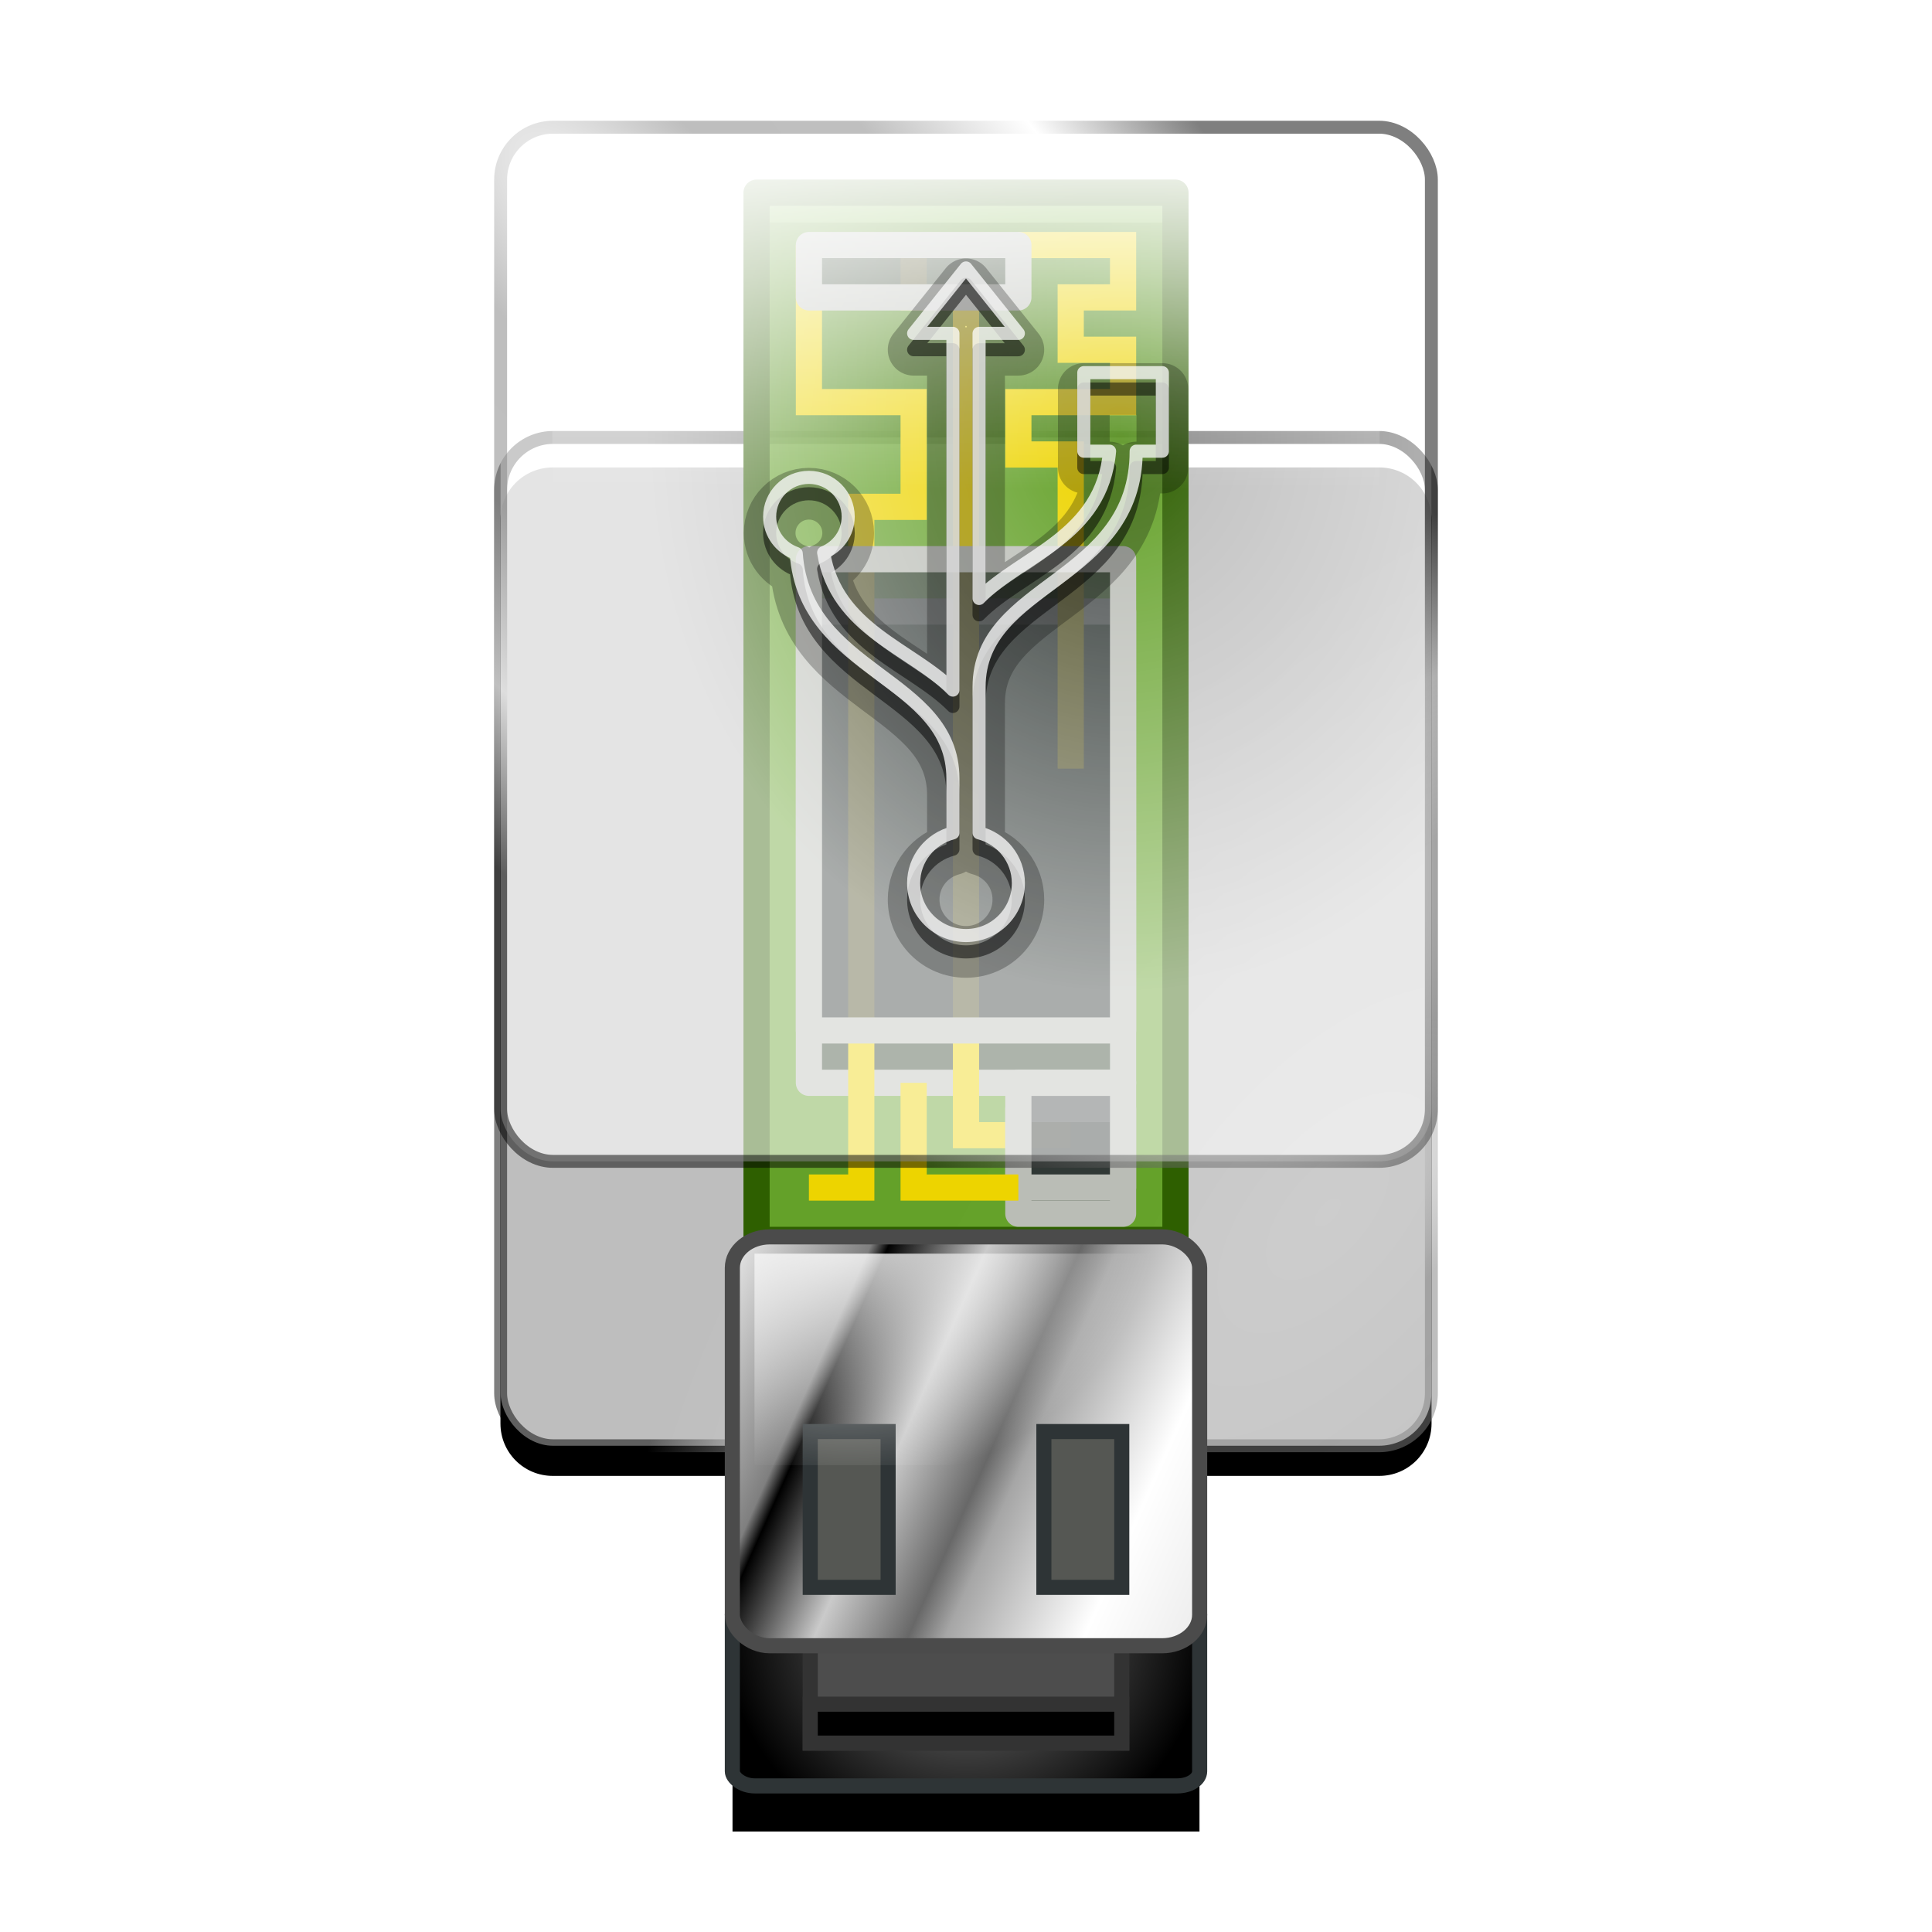 <?xml version="1.0" encoding="UTF-8" standalone="no"?>
<!-- Created with Inkscape (http://www.inkscape.org/) -->

<svg
   xmlns:dc="http://purl.org/dc/elements/1.1/"
   xmlns:cc="http://creativecommons.org/ns#"
   xmlns:rdf="http://www.w3.org/1999/02/22-rdf-syntax-ns#"
   xmlns:svg="http://www.w3.org/2000/svg"
   xmlns="http://www.w3.org/2000/svg"
   xmlns:xlink="http://www.w3.org/1999/xlink"
   xmlns:sodipodi="http://sodipodi.sourceforge.net/DTD/sodipodi-0.dtd"
   xmlns:inkscape="http://www.inkscape.org/namespaces/inkscape"
   width="128"
   height="128"
   id="svg3829"
   version="1.1"
   inkscape:version="0.91 r"
   sodipodi:docname="drive-removable-media-usb.svg">
  <defs
     id="defs3831">
    <linearGradient
       id="linearGradient8225">
      <stop
         id="stop8227"
         offset="0"
         style="stop-color:#ffffff;stop-opacity:1;" />
      <stop
         style="stop-color:#7f7f7f;stop-opacity:1;"
         offset="0.2"
         id="stop8229" />
      <stop
         style="stop-color:#000000;stop-opacity:1;"
         offset="0.222"
         id="stop8231" />
      <stop
         style="stop-color:#cacaca;stop-opacity:1;"
         offset="0.342"
         id="stop8233" />
      <stop
         style="stop-color:#686868;stop-opacity:1;"
         offset="0.455"
         id="stop8235" />
      <stop
         style="stop-color:#a6a6a6;stop-opacity:1;"
         offset="0.5"
         id="stop8237" />
      <stop
         id="stop8239"
         offset="0.667"
         style="stop-color:#ffffff;stop-opacity:1;" />
      <stop
         id="stop8241"
         offset="1"
         style="stop-color:#d2d2d2;stop-opacity:1;" />
    </linearGradient>
    <linearGradient
       id="linearGradient5113">
      <stop
         style="stop-color:#ffffff;stop-opacity:1;"
         offset="0"
         id="stop5115" />
      <stop
         id="stop5121"
         offset="0.5"
         style="stop-color:#ffffff;stop-opacity:0;" />
      <stop
         style="stop-color:#ffffff;stop-opacity:1;"
         offset="1"
         id="stop5117" />
    </linearGradient>
    <linearGradient
       id="linearGradient7258-8-91-6-8-7">
      <stop
         style="stop-color:#818181;stop-opacity:1;"
         offset="0"
         id="stop7260-6-4-1-2-7" />
      <stop
         style="stop-color:#000000;stop-opacity:1;"
         offset="1"
         id="stop7262-4-5-8-5-7" />
    </linearGradient>
    <linearGradient
       id="linearGradient4270-9">
      <stop
         style="stop-color:#f9f9f9;stop-opacity:0.502;"
         offset="0"
         id="stop4272-5" />
      <stop
         id="stop5033"
         offset="0.25"
         style="stop-color:#7d7d7d;stop-opacity:0.502;" />
      <stop
         id="stop4278-7"
         offset="0.5"
         style="stop-color:#808080;stop-opacity:0.502;" />
      <stop
         style="stop-color:#ffffff;stop-opacity:0.502;"
         offset="0.75"
         id="stop5035" />
      <stop
         style="stop-color:#000000;stop-opacity:0.502;"
         offset="1"
         id="stop4274-4" />
    </linearGradient>
    <linearGradient
       id="linearGradient4421-6">
      <stop
         style="stop-color:#ffffff;stop-opacity:1;"
         offset="0"
         id="stop4423-4" />
      <stop
         style="stop-color:#ffffff;stop-opacity:0;"
         offset="1"
         id="stop4425-3" />
    </linearGradient>
    <linearGradient
       id="linearGradient4317-9">
      <stop
         style="stop-color:#ffffff;stop-opacity:0.803;"
         offset="0"
         id="stop4319-9" />
      <stop
         style="stop-color:#ffffff;stop-opacity:0.745;"
         offset="1"
         id="stop4321-9" />
    </linearGradient>
    <linearGradient
       id="linearGradient4640-8">
      <stop
         style="stop-color:#ffffff;stop-opacity:0;"
         offset="0"
         id="stop4642-5" />
      <stop
         style="stop-color:#ffffff;stop-opacity:0.59;"
         offset="1"
         id="stop4644-7" />
    </linearGradient>
    <linearGradient
       id="linearGradient4270-9-2">
      <stop
         style="stop-color:#f9f9f9;stop-opacity:0.502;"
         offset="0"
         id="stop4272-5-3" />
      <stop
         id="stop5033-1"
         offset="0.25"
         style="stop-color:#7d7d7d;stop-opacity:0.502;" />
      <stop
         id="stop4278-7-5"
         offset="0.5"
         style="stop-color:#808080;stop-opacity:0.502;" />
      <stop
         style="stop-color:#ffffff;stop-opacity:0.502;"
         offset="0.75"
         id="stop5035-7" />
      <stop
         style="stop-color:#000000;stop-opacity:0.502;"
         offset="1"
         id="stop4274-4-7" />
    </linearGradient>
    <linearGradient
       inkscape:collect="always"
       xlink:href="#linearGradient4421-6"
       id="linearGradient7991"
       gradientUnits="userSpaceOnUse"
       gradientTransform="matrix(0.856,0,0,0.856,9.188,-74.998)"
       x1="64"
       y1="8"
       x2="64"
       y2="32" />
    <radialGradient
       inkscape:collect="always"
       xlink:href="#linearGradient4640-8"
       id="radialGradient7994"
       gradientUnits="userSpaceOnUse"
       gradientTransform="matrix(0.856,0,0,0.995,9.188,-1.207)"
       cx="76"
       cy="-50.047"
       fx="76"
       fy="-50.047"
       r="37.013" />
    <radialGradient
       inkscape:collect="always"
       xlink:href="#linearGradient4270-9-2"
       id="radialGradient7996"
       gradientUnits="userSpaceOnUse"
       gradientTransform="matrix(1.573,1.759,-0.707,0.633,-62.509,-86.974)"
       cx="36"
       cy="-64.879"
       fx="36"
       fy="-64.879"
       r="37.013" />
    <radialGradient
       inkscape:collect="always"
       xlink:href="#linearGradient4317-9"
       id="radialGradient8026"
       gradientUnits="userSpaceOnUse"
       gradientTransform="matrix(0.65,0.557,-1.111,1.296,35.293,-59.235)"
       cx="92"
       cy="6.425"
       fx="92"
       fy="6.425"
       r="37.013" />
    <radialGradient
       inkscape:collect="always"
       xlink:href="#linearGradient4270-9"
       id="radialGradient8028"
       gradientUnits="userSpaceOnUse"
       gradientTransform="matrix(0.65,0.557,-1.111,1.296,35.293,-59.235)"
       cx="92"
       cy="6.425"
       fx="92"
       fy="6.425"
       r="37.013" />
    <linearGradient
       inkscape:collect="always"
       xlink:href="#linearGradient5113"
       id="linearGradient8031"
       gradientUnits="userSpaceOnUse"
       gradientTransform="matrix(0.856,0,0,0.856,9.188,-74.998)"
       x1="28"
       y1="18.031"
       x2="100"
       y2="18.031" />
    <filter
       inkscape:collect="always"
       id="filter8766">
      <feGaussianBlur
         inkscape:collect="always"
         stdDeviation="2.524"
         id="feGaussianBlur8768" />
    </filter>
    <radialGradient
       inkscape:collect="always"
       xlink:href="#linearGradient4421-6"
       id="radialGradient8771"
       gradientUnits="userSpaceOnUse"
       gradientTransform="matrix(1.853,2.0665721e-7,-1.9374109e-7,1.737,-49.877,-162.267)"
       cx="57.333"
       cy="92.973"
       fx="57.333"
       fy="92.973"
       r="11" />
    <linearGradient
       inkscape:collect="always"
       xlink:href="#linearGradient8225"
       id="linearGradient8777"
       gradientUnits="userSpaceOnUse"
       gradientTransform="matrix(1.274,0,0,1.274,-17.528,-16.051)"
       x1="48"
       y1="20"
       x2="84"
       y2="36" />
    <radialGradient
       inkscape:collect="always"
       xlink:href="#linearGradient7258-8-91-6-8-7"
       id="radialGradient8787"
       cx="64"
       cy="27.775"
       fx="64"
       fy="27.775"
       r="15.98"
       gradientTransform="matrix(1,0,0,0.949,0,1.65)"
       gradientUnits="userSpaceOnUse" />
  </defs>
  <sodipodi:namedview
     id="base"
     pagecolor="#ffffff"
     bordercolor="#666666"
     borderopacity="1.0"
     inkscape:pageopacity="0.0"
     inkscape:pageshadow="2"
     inkscape:zoom="2.8284272"
     inkscape:cx="4.858795"
     inkscape:cy="48.203701"
     inkscape:current-layer="layer1"
     showgrid="true"
     inkscape:grid-bbox="true"
     inkscape:document-units="px"
     inkscape:window-width="1280"
     inkscape:window-height="969"
     inkscape:window-x="0"
     inkscape:window-y="28"
     inkscape:window-maximized="1"
     showguides="true"
     inkscape:guide-bbox="true">
    <inkscape:grid
       type="xygrid"
       id="grid3837"
       empspacing="4"
       visible="true"
       enabled="true"
       snapvisiblegridlinesonly="true" />
  </sodipodi:namedview>
  <g
     id="layer1"
     inkscape:label="Layer 1"
     inkscape:groupmode="layer"
     transform="translate(0,80)">
    <path
       style="color:#000000;fill:#000000;fill-opacity:1;fill-rule:nonzero;stroke:none;stroke-width:0.856;marker:none;visibility:visible;display:inline;overflow:visible;enable-background:accumulate;filter:url(#filter8766)"
       d="m 50.125,-65.25 0,16.219 -13.5,0 c -1.922,0 -3.469,1.547 -3.469,3.469 l 0,59.875 c 0,1.922 1.547,3.469 3.469,3.469 l 11.906,0 0,13.25 0,10.312 30.938,0 0,-10.312 0,-13.25 11.906,0 c 1.922,0 3.469,-1.547 3.469,-3.469 l 0,-59.875 c 0,-1.922 -1.547,-3.469 -3.469,-3.469 l -13.5,0 0,-16.219 -27.75,0 z"
       id="rect3482-6"
       inkscape:connector-curvature="0" />
    <path
       style="color:#000000;fill:url(#linearGradient8031);fill-opacity:1;fill-rule:nonzero;stroke:none;stroke-width:1;marker:none;visibility:visible;display:inline;overflow:visible;enable-background:accumulate"
       d="m 36.648,-71.572 c -1.922,0 -3.479,1.557 -3.479,3.479 l 0,20.555 c 0,-1.922 1.557,-3.479 3.479,-3.479 l 54.705,0 c 1.922,0 3.479,1.557 3.479,3.479 l 0,-20.555 c 0,-1.922 -1.557,-3.479 -3.479,-3.479 l -54.705,0 z"
       id="rect3482-2"
       inkscape:connector-curvature="0" />
    <rect
       style="color:#000000;fill:url(#radialGradient8026);fill-opacity:1;fill-rule:nonzero;stroke:url(#radialGradient8028);stroke-width:0.856;stroke-miterlimit:4;stroke-dasharray:none;marker:none;visibility:visible;display:inline;overflow:visible;enable-background:accumulate"
       id="rect3482"
       width="61.664"
       height="66.802"
       x="33.168"
       y="-51.017"
       rx="3.469"
       ry="3.469" />
    <rect
       style="color:#000000;fill:#4e9a06;fill-opacity:0.807;fill-rule:nonzero;stroke:#2e5f00;stroke-width:1.735;stroke-linecap:round;stroke-linejoin:round;stroke-miterlimit:4;stroke-opacity:1;stroke-dasharray:none;stroke-dashoffset:0;marker:none;visibility:visible;display:inline;overflow:visible;enable-background:accumulate"
       id="rect4325"
       width="27.753"
       height="69.382"
       x="50.124"
       y="-67.236"
       rx="0"
       ry="0" />
    <rect
       style="color:#000000;fill:#2e3436;fill-opacity:0.807;fill-rule:nonzero;stroke:#babdb6;stroke-width:1.735;stroke-linecap:round;stroke-linejoin:round;stroke-miterlimit:4;stroke-opacity:1;stroke-dasharray:none;stroke-dashoffset:0;marker:none;visibility:visible;display:inline;overflow:visible;enable-background:accumulate"
       id="rect4327-2"
       width="20.815"
       height="31.222"
       x="53.593"
       y="-39.483" />
    <path
       style="fill:none;stroke:#edd400;stroke-width:1.735;stroke-linecap:butt;stroke-linejoin:miter;stroke-miterlimit:4;stroke-opacity:1;stroke-dasharray:none"
       d="m 53.593,-1.322 3.469,0 0,-45.099 3.469,0 0,-6.938 -6.938,0 0,-10.407"
       id="path4347"
       inkscape:connector-curvature="0" />
    <path
       style="fill:none;stroke:#edd400;stroke-width:1.735;stroke-linecap:butt;stroke-linejoin:miter;stroke-miterlimit:4;stroke-opacity:1;stroke-dasharray:none"
       d="m 60.531,-63.766 0,3.469 3.469,0 0,55.506 6.938,0"
       id="path4371"
       inkscape:connector-curvature="0" />
    <path
       style="fill:none;stroke:#edd400;stroke-width:1.735;stroke-linecap:butt;stroke-linejoin:miter;stroke-miterlimit:4;stroke-opacity:1;stroke-dasharray:none"
       d="m 67.469,-63.766 6.938,0 0,3.469 -3.469,0 0,3.469 3.469,0 0,3.469 -6.938,0 0,3.469 3.469,0 0,20.815"
       id="path4373"
       inkscape:connector-curvature="0" />
    <rect
       style="color:#000000;fill:#2e3436;fill-opacity:0.807;fill-rule:nonzero;stroke:#babdb6;stroke-width:1.735;stroke-linecap:round;stroke-linejoin:round;stroke-miterlimit:4;stroke-opacity:1;stroke-dasharray:none;stroke-dashoffset:0;marker:none;visibility:visible;display:inline;overflow:visible;enable-background:accumulate"
       id="rect4327"
       width="20.815"
       height="31.222"
       x="53.593"
       y="-42.952" />
    <rect
       style="color:#000000;fill:#2e3436;fill-opacity:0.807;fill-rule:nonzero;stroke:#babdb6;stroke-width:1.735;stroke-linecap:round;stroke-linejoin:round;stroke-miterlimit:4;stroke-opacity:1;stroke-dasharray:none;stroke-dashoffset:0;marker:none;visibility:visible;display:inline;overflow:visible;enable-background:accumulate"
       id="rect4349-2"
       width="6.938"
       height="6.938"
       x="67.469"
       y="-6.526" />
    <rect
       style="color:#000000;fill:#2e3436;fill-opacity:0.807;fill-rule:nonzero;stroke:#babdb6;stroke-width:1.735;stroke-linecap:round;stroke-linejoin:round;stroke-miterlimit:4;stroke-opacity:1;stroke-dasharray:none;stroke-dashoffset:0;marker:none;visibility:visible;display:inline;overflow:visible;enable-background:accumulate"
       id="rect4349"
       width="6.938"
       height="6.938"
       x="67.469"
       y="-8.26" />
    <path
       style="fill:none;stroke:#edd400;stroke-width:1.735;stroke-linecap:butt;stroke-linejoin:miter;stroke-miterlimit:4;stroke-opacity:1;stroke-dasharray:none"
       d="m 60.531,-8.26 0,6.938 6.938,0"
       id="path4369"
       inkscape:connector-curvature="0" />
    <rect
       style="color:#000000;fill:#2e3436;fill-opacity:0.807;fill-rule:nonzero;stroke:#babdb6;stroke-width:1.735;stroke-linecap:round;stroke-linejoin:round;stroke-miterlimit:4;stroke-opacity:1;stroke-dasharray:none;stroke-dashoffset:0;marker:none;visibility:visible;display:inline;overflow:visible;enable-background:accumulate"
       id="rect4375"
       width="13.876"
       height="3.469"
       x="53.593"
       y="-63.766" />
    <rect
       style="color:#000000;fill:url(#radialGradient7994);fill-opacity:1;fill-rule:nonzero;stroke:url(#radialGradient7996);stroke-width:0.856;stroke-miterlimit:4;stroke-dasharray:none;marker:none;visibility:visible;display:inline;overflow:visible;enable-background:accumulate"
       id="rect3482-2-1"
       width="61.664"
       height="68.515"
       x="33.168"
       y="-71.572"
       rx="3.469"
       ry="3.469" />
    <rect
       style="opacity:0.85;fill:url(#linearGradient7991);fill-opacity:1;stroke:none"
       id="rect5013"
       width="54.812"
       height="27.406"
       x="36.594"
       y="-68.146"
       rx="3.469"
       ry="3.469" />
    <path
       style="opacity:0.25;color:#000000;fill:none;stroke:#000000;stroke-width:3.426;stroke-linejoin:round;stroke-miterlimit:4;stroke-opacity:1;stroke-dasharray:none;marker:none;visibility:visible;display:inline;overflow:visible;enable-background:accumulate"
       d="m 64,-61.165 -3.469,4.336 2.602,0 0,21.682 0,1.951 c -2.71,-2.754 -7.737,-3.984 -8.564,-9.106 0.946,-0.389 1.626,-1.298 1.626,-2.385 0,-1.437 -1.165,-2.602 -2.602,-2.602 -1.437,0 -2.602,1.165 -2.602,2.602 0,1.138 0.745,2.086 1.762,2.439 0.551,7.969 10.38,8.163 10.38,14.906 l 0,3.605 c -1.495,0.386 -2.602,1.718 -2.602,3.334 0,1.916 1.553,3.469 3.469,3.469 1.916,0 3.469,-1.553 3.469,-3.469 0,-1.616 -1.106,-2.948 -2.602,-3.334 l 0,-5.339 0,-4.336 c 0,-6.938 10.407,-6.938 10.407,-15.611 l 1.735,0 0,-5.204 -5.204,0 0,5.204 1.707,0 c -0.492,5.674 -5.824,6.89 -8.646,9.757 l 0,-17.562 2.602,0 -3.469,-4.336 z"
       id="rect5970-7-6"
       inkscape:connector-curvature="0" />
    <path
       style="opacity:0.5;color:#000000;fill:none;stroke:#000000;stroke-width:0.867;stroke-linejoin:round;stroke-miterlimit:4;stroke-opacity:1;stroke-dasharray:none;marker:none;visibility:visible;display:inline;overflow:visible;enable-background:accumulate"
       d="m 64,-61.165 -3.469,4.336 2.602,0 0,21.682 0,1.951 c -2.71,-2.754 -7.737,-3.984 -8.564,-9.106 0.946,-0.389 1.626,-1.298 1.626,-2.385 0,-1.437 -1.165,-2.602 -2.602,-2.602 -1.437,0 -2.602,1.165 -2.602,2.602 0,1.138 0.745,2.086 1.762,2.439 0.551,7.969 10.38,8.163 10.38,14.906 l 0,3.605 c -1.495,0.386 -2.602,1.718 -2.602,3.334 0,1.916 1.553,3.469 3.469,3.469 1.916,0 3.469,-1.553 3.469,-3.469 0,-1.616 -1.106,-2.948 -2.602,-3.334 l 0,-5.339 0,-4.336 c 0,-6.938 10.407,-6.938 10.407,-15.611 l 1.735,0 0,-5.204 -5.204,0 0,5.204 1.707,0 c -0.492,5.674 -5.824,6.89 -8.646,9.757 l 0,-17.562 2.602,0 -3.469,-4.336 z"
       id="rect5970-7"
       inkscape:connector-curvature="0" />
    <path
       style="opacity:0.75;color:#000000;fill:none;stroke:#ffffff;stroke-width:0.867;stroke-linejoin:round;stroke-miterlimit:4;stroke-opacity:1;stroke-dasharray:none;marker:none;visibility:visible;display:inline;overflow:visible;enable-background:accumulate"
       d="m 64,-62.249 -3.469,4.336 2.602,0 0,21.682 0,1.951 c -2.71,-2.754 -7.737,-3.984 -8.564,-9.106 0.946,-0.389 1.626,-1.298 1.626,-2.385 0,-1.437 -1.165,-2.602 -2.602,-2.602 -1.437,0 -2.602,1.165 -2.602,2.602 0,1.138 0.745,2.086 1.762,2.439 0.551,7.969 10.38,8.163 10.38,14.906 l 0,3.605 c -1.495,0.386 -2.602,1.718 -2.602,3.334 0,1.916 1.553,3.469 3.469,3.469 1.916,0 3.469,-1.553 3.469,-3.469 0,-1.616 -1.106,-2.948 -2.602,-3.334 l 0,-5.339 0,-4.336 c 0,-6.938 10.407,-6.938 10.407,-15.611 l 1.735,0 0,-5.204 -5.204,0 0,5.204 1.707,0 c -0.492,5.674 -5.824,6.89 -8.646,9.757 l 0,-17.562 2.602,0 -3.469,-4.336 z"
       id="rect5970"
       inkscape:connector-curvature="0" />
    <rect
       style="color:#000000;fill:url(#radialGradient8787);fill-opacity:1;fill-rule:nonzero;stroke:#2e3436;stroke-width:1;stroke-linecap:round;stroke-linejoin:miter;stroke-miterlimit:4;stroke-opacity:1;stroke-dasharray:none;stroke-dashoffset:0;marker:none;visibility:visible;display:inline;overflow:visible;enable-background:accumulate"
       id="rect5910"
       width="30.96"
       height="12.32"
       x="48.52"
       y="26"
       ry="0.965"
       rx="1.48" />
    <rect
       style="color:#000000;fill:#4d4d4d;fill-opacity:1;fill-rule:nonzero;stroke:#333333;stroke-width:1;stroke-linecap:round;stroke-linejoin:miter;stroke-miterlimit:4;stroke-opacity:1;stroke-dasharray:none;stroke-dashoffset:0;marker:none;visibility:visible;display:inline;overflow:visible;enable-background:accumulate"
       id="rect5930"
       width="20.64"
       height="15.48"
       x="53.68"
       y="20.005"
       rx="0"
       ry="0" />
    <rect
       style="color:#000000;fill:url(#linearGradient8777);fill-opacity:1;stroke:#4b4b4b;stroke-width:1;stroke-linejoin:round;stroke-miterlimit:4;stroke-opacity:1;stroke-dasharray:none;marker:none;visibility:visible;display:inline;overflow:visible;enable-background:accumulate"
       id="rect4439"
       width="30.96"
       height="27.09"
       x="48.52"
       y="1.945"
       rx="2.48"
       ry="2.055" />
    <rect
       style="color:#000000;fill:#555753;fill-opacity:1;fill-rule:nonzero;stroke:#2e3436;stroke-width:1;stroke-linecap:round;stroke-linejoin:miter;stroke-miterlimit:4;stroke-opacity:1;stroke-dasharray:none;stroke-dashoffset:0;marker:none;visibility:visible;display:inline;overflow:visible;enable-background:accumulate"
       id="rect5912"
       width="5.16"
       height="10.32"
       x="53.68"
       y="14.845" />
    <rect
       style="color:#000000;fill:#555753;fill-opacity:1;fill-rule:nonzero;stroke:#2e3436;stroke-width:1;stroke-linecap:round;stroke-linejoin:miter;stroke-miterlimit:4;stroke-opacity:1;stroke-dasharray:none;stroke-dashoffset:0;marker:none;visibility:visible;display:inline;overflow:visible;enable-background:accumulate"
       id="rect5914"
       width="5.16"
       height="10.32"
       x="69.16"
       y="14.845" />
    <rect
       style="color:#000000;fill:#000000;fill-opacity:1;fill-rule:nonzero;stroke:#333333;stroke-width:1;stroke-linecap:round;stroke-linejoin:miter;stroke-miterlimit:4;stroke-opacity:1;stroke-dasharray:none;stroke-dashoffset:0;marker:none;visibility:visible;display:inline;overflow:visible;enable-background:accumulate"
       id="rect5932"
       width="20.64"
       height="2.58"
       x="53.68"
       y="32.905" />
    <rect
       style="fill:url(#radialGradient8771);fill-opacity:1;stroke:none"
       id="rect8245"
       width="28.025"
       height="14.013"
       x="49.987"
       y="3.058"
       rx="0"
       ry="0" />
  </g>
</svg>
